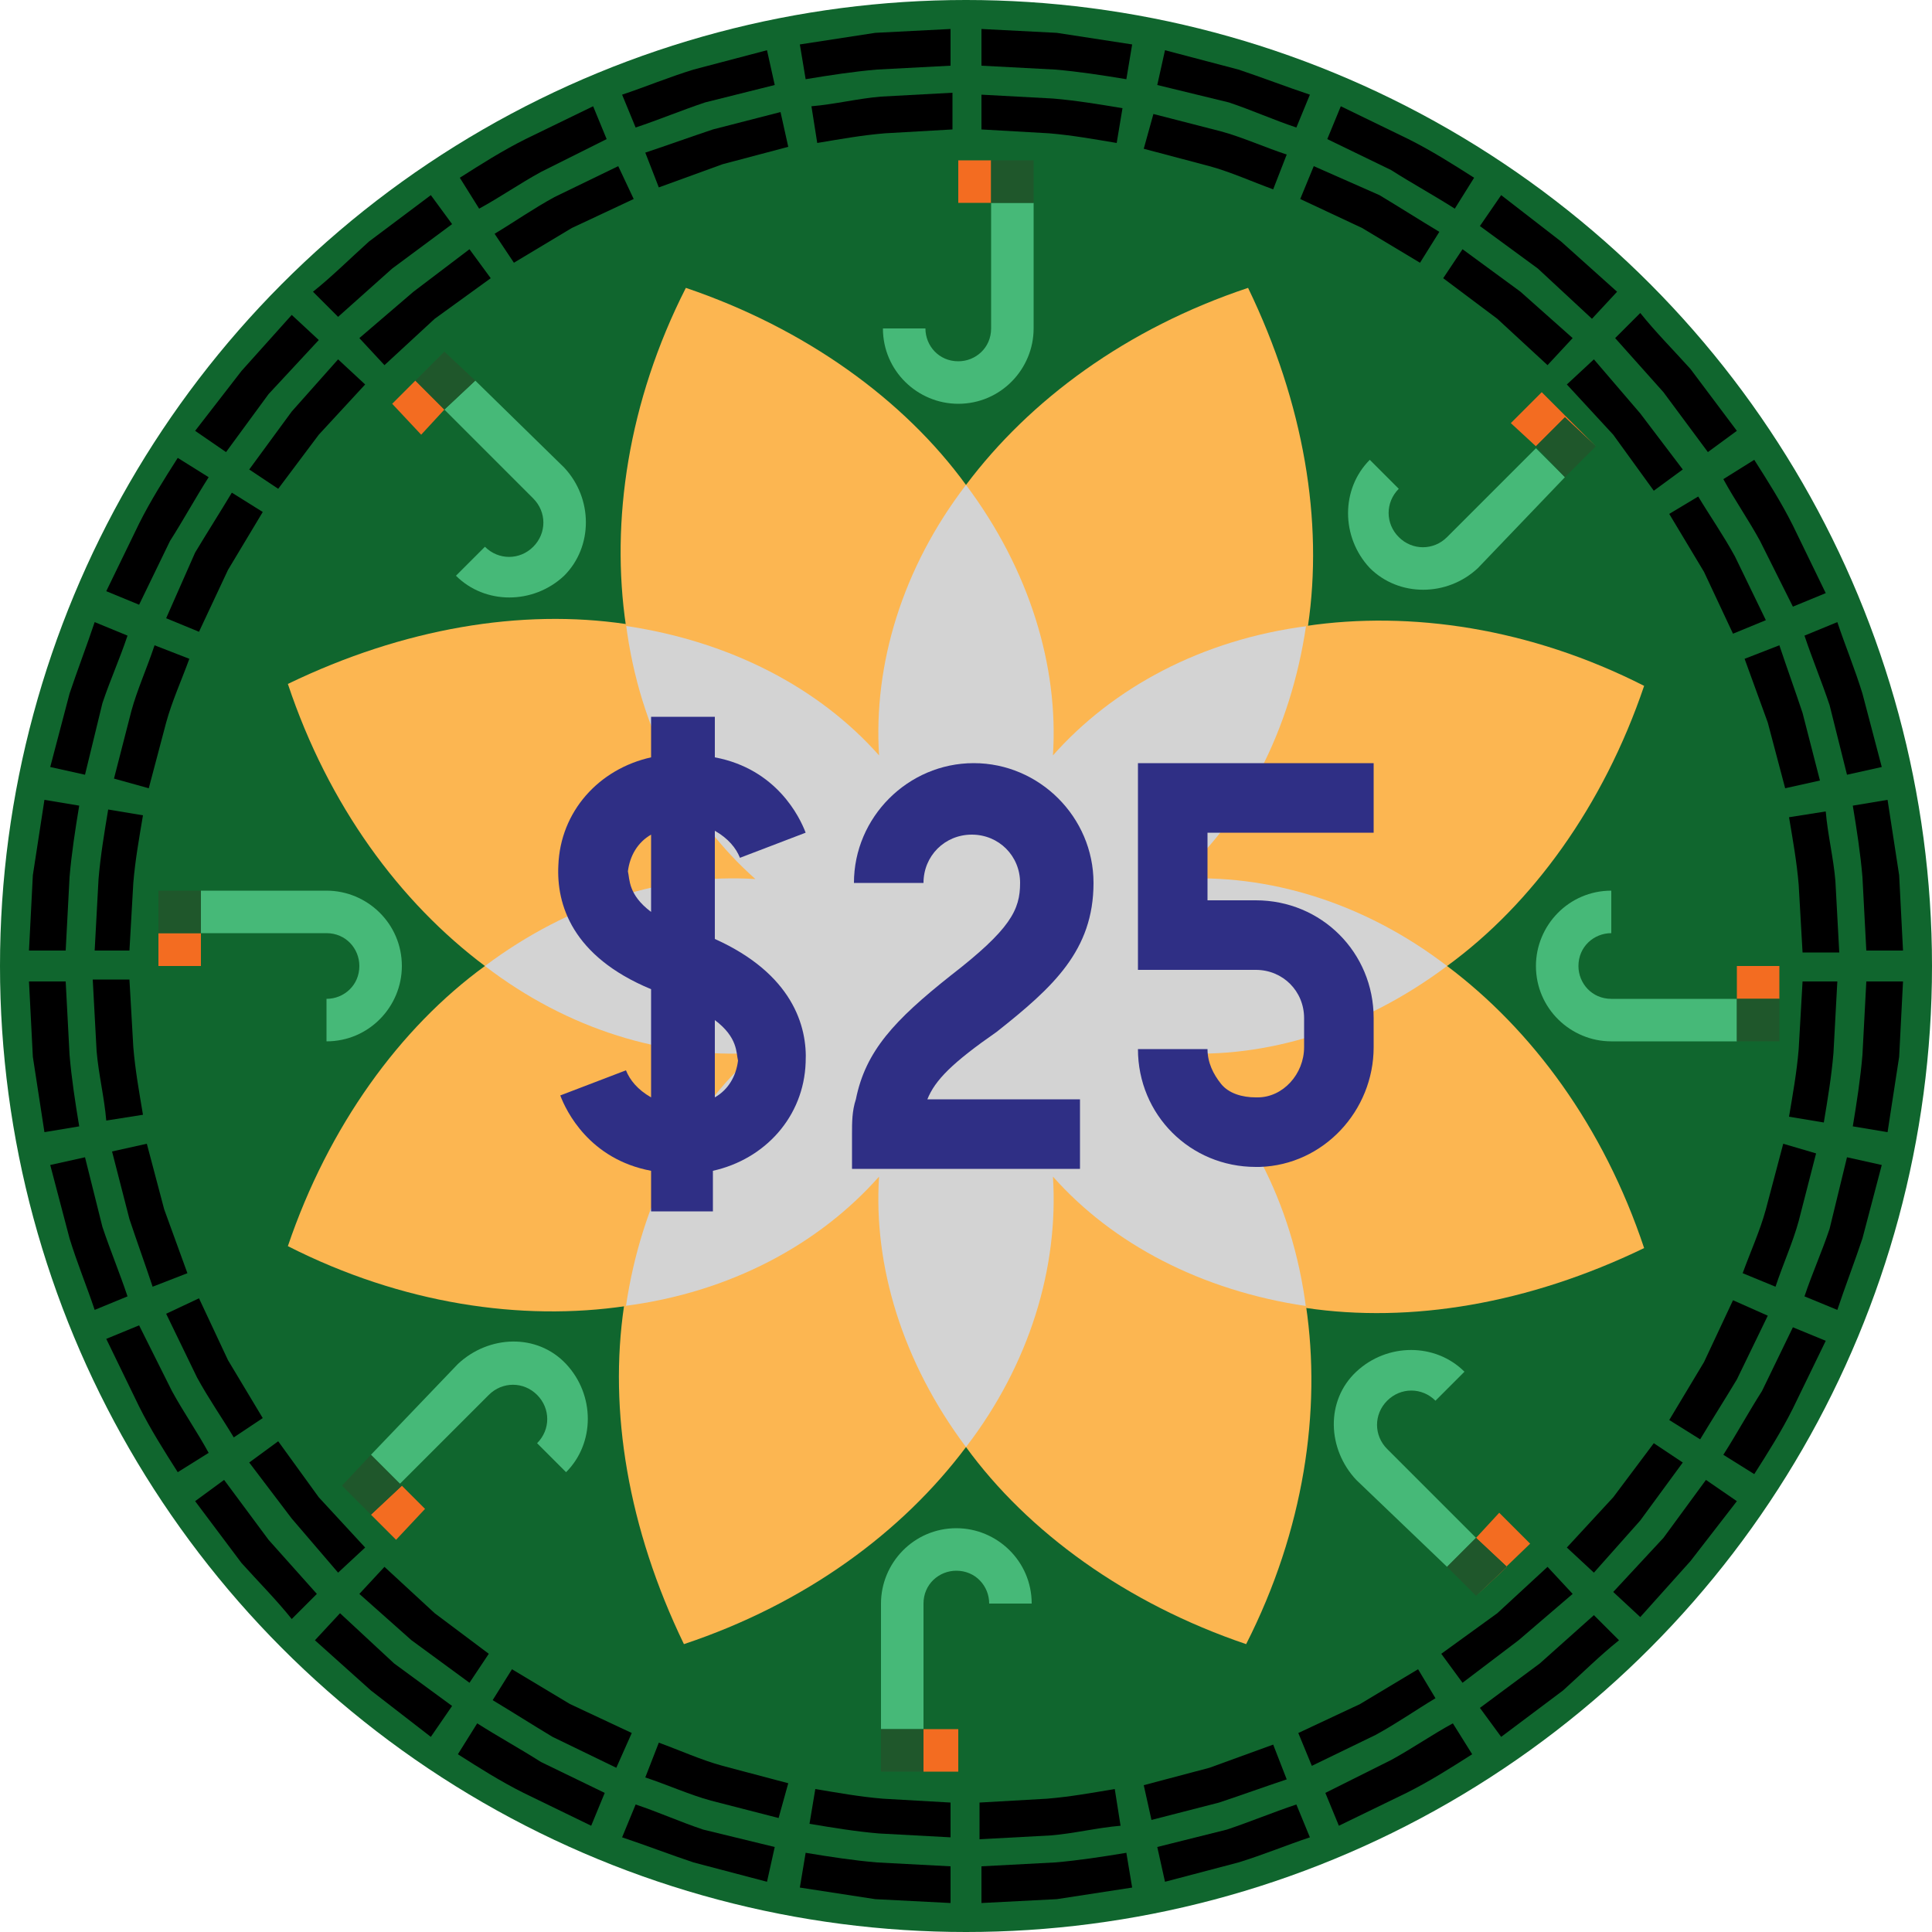 <?xml version="1.0" encoding="utf-8"?>
<!-- Generator: Adobe Illustrator 24.0.1, SVG Export Plug-In . SVG Version: 6.00 Build 0)  -->
<svg version="1.1" id="Layer_1" xmlns="http://www.w3.org/2000/svg" xmlns:xlink="http://www.w3.org/1999/xlink" x="0px" y="0px"
	 viewBox="0 0 100 100" style="enable-background:new 0 0 100 100;" xml:space="preserve">
<style type="text/css">
	.st0{fill:#10662E;}
	.st1{fill:none;}
	.st2{fill-rule:evenodd;clip-rule:evenodd;}
	.st3{fill:#D3D3D3;}
	.st4{fill:#FCB651;}
	.st5{fill:#46B978;}
	.st6{fill:#F36C21;}
	.st7{fill:#1F572B;}
	.st8{fill:#2F2F85;}
</style>
<g>
	<circle class="st0" cx="50" cy="50" r="50"/>
	<g>
		<g>
			<g>
				<g>
					<g>
						<path class="st1" d="M100.6,60.1c0.3-1.7,0.5-3.3,0.8-5l0.3-5H90.3l-0.2,4c-0.2,1.3-0.4,2.6-0.6,3.9L100.6,60.1z"/>
					</g>
					<g>
						<path class="st2" d="M93.3,50.8l-0.2,3.5c-0.1,1.2-0.3,2.3-0.5,3.5l1.8,0.3c0.2-1.2,0.4-2.4,0.5-3.6l0.2-3.7H93.3z"/>
						<path class="st2" d="M95.9,58.3l1.8,0.3c0.2-1.3,0.4-2.6,0.6-3.9l0.2-3.9h-1.9l-0.2,3.8C96.3,55.8,96.1,57.1,95.9,58.3z"/>
					</g>
				</g>
			</g>
			<g>
				<g>
					<g>
						<path class="st1" d="M97.6,69.7c0.6-1.6,1.2-3.2,1.7-4.8c0.4-1.6,0.9-3.3,1.2-4.9l-11-2.2c-0.3,1.3-0.7,2.6-1,3.8
							c-0.4,1.3-0.9,2.5-1.3,3.7L97.6,69.7z"/>
					</g>
					<g>
						<path class="st2" d="M92.3,59.2l-0.9,3.4c-0.3,1.1-0.8,2.2-1.2,3.3l1.7,0.7c0.4-1.2,0.9-2.3,1.2-3.4l0.9-3.5L92.3,59.2z"/>
						<path class="st2" d="M93.4,67.1l1.7,0.7c0.4-1.2,0.9-2.5,1.3-3.7l1-3.8l-1.8-0.4l-0.9,3.7C94.3,64.8,93.8,65.9,93.4,67.1z"/>
					</g>
				</g>
			</g>
			<g>
				<g>
					<g>
						<path class="st1" d="M92.9,78.7c0.9-1.4,1.8-2.9,2.6-4.3c0.7-1.5,1.5-3,2.2-4.6l-10.4-4.3c-0.5,1.2-1.1,2.4-1.7,3.6
							c-0.7,1.1-1.4,2.3-2,3.4L92.9,78.7z"/>
					</g>
					<g>
						<path class="st2" d="M89.7,67.3l-1.5,3.2c-0.6,1-1.2,2-1.8,3l1.6,1c0.6-1,1.3-2.1,1.9-3.1l1.6-3.3L89.7,67.3z"/>
						<path class="st2" d="M89.2,75.3l1.6,1c0.7-1.1,1.4-2.2,2-3.4l1.7-3.5l-1.7-0.7L91.2,72C90.5,73.1,89.9,74.2,89.2,75.3z"/>
					</g>
				</g>
			</g>
			<g>
				<g>
					<g>
						<path class="st1" d="M86.5,86.5c1.1-1.2,2.3-2.5,3.4-3.7c1-1.3,2-2.7,3-4.1l-9.3-6.3c-0.8,1.1-1.6,2.1-2.4,3.2l-2.7,2.9
							L86.5,86.5z"/>
					</g>
					<g>
						<polygon class="st2" points="85.6,74.7 83.5,77.5 81.1,80.1 82.5,81.4 84.9,78.7 87.1,75.7 						"/>
						<polygon class="st2" points="83.5,82.4 84.9,83.7 87.5,80.8 89.9,77.7 88.3,76.6 86.1,79.6 						"/>
					</g>
				</g>
			</g>
			<g>
				<g>
					<g>
						<path class="st1" d="M78.7,92.9c1.4-1,2.7-2,4.1-3c1.3-1.1,2.5-2.3,3.8-3.4l-8-8l-2.9,2.7c-1.1,0.8-2.1,1.6-3.2,2.4L78.7,92.9
							z"/>
					</g>
					<g>
						<polygon class="st2" points="80.1,81.1 77.5,83.5 74.6,85.6 75.7,87.1 78.6,84.9 81.4,82.5 						"/>
						<path class="st2" d="M76.6,88.4l1.1,1.5l3.2-2.4c1-0.9,1.9-1.8,2.9-2.6l-1.3-1.3c-0.9,0.8-1.9,1.7-2.8,2.5L76.6,88.4z"/>
					</g>
				</g>
			</g>
			<g>
				<g>
					<g>
						<path class="st1" d="M69.7,97.6c1.6-0.7,3.1-1.4,4.6-2.2c1.5-0.8,2.9-1.7,4.3-2.6l-6.3-9.3c-1.1,0.7-2.2,1.4-3.4,2
							c-1.2,0.5-2.4,1.2-3.6,1.7L69.7,97.6z"/>
					</g>
					<g>
						<path class="st2" d="M73.4,86.4c-1,0.6-2,1.2-3,1.8l-3.2,1.5l0.7,1.7l3.3-1.6c1.1-0.6,2.1-1.3,3.1-1.9L73.4,86.4z"/>
						<path class="st2" d="M68.6,92.8l0.7,1.7l3.5-1.7c1.2-0.6,2.3-1.3,3.4-2l-1-1.6c-1.1,0.6-2.1,1.3-3.2,1.9L68.6,92.8z"/>
					</g>
				</g>
			</g>
			<g>
				<g>
					<g>
						<path class="st1" d="M60.1,100.6c1.6-0.3,3.3-0.8,4.9-1.2c1.6-0.5,3.2-1.1,4.8-1.7l-4.3-10.4c-1.2,0.4-2.5,0.9-3.7,1.3
							c-1.3,0.3-2.5,0.7-3.8,1L60.1,100.6z"/>
					</g>
					<g>
						<path class="st2" d="M65.9,90.3c-1.1,0.4-2.2,0.8-3.3,1.2l-3.4,0.9l0.4,1.8l3.5-0.9c1.2-0.4,2.3-0.8,3.5-1.2L65.9,90.3z"/>
						<path class="st2" d="M59.9,95.6l0.4,1.8l3.8-1c1.3-0.4,2.5-0.9,3.7-1.3l-0.7-1.7c-1.2,0.4-2.4,0.9-3.6,1.3L59.9,95.6z"/>
					</g>
				</g>
			</g>
			<g>
				<g>
					<g>
						<path class="st1" d="M50,101.6l5-0.2c1.7-0.2,3.3-0.5,5-0.7l-2.2-11c-1.3,0.2-2.6,0.4-3.9,0.6l-4,0.2v11.1H50z"/>
					</g>
					<g>
						<path class="st2" d="M57.7,92.6c-1.2,0.2-2.3,0.4-3.5,0.5l-3.5,0.2v1.9l3.7-0.2c1.2-0.1,2.4-0.4,3.6-0.5L57.7,92.6z"/>
						<path class="st2" d="M50.8,96.6v1.9l3.9-0.2c1.3-0.2,2.6-0.4,3.9-0.6l-0.3-1.8c-1.2,0.2-2.5,0.4-3.7,0.5L50.8,96.6z"/>
					</g>
				</g>
			</g>
			<g>
				<g>
					<g>
						<path class="st1" d="M39.9,100.6c1.7,0.3,3.3,0.5,5,0.8l5,0.3V90.3l-4-0.2c-1.3-0.2-2.6-0.4-3.9-0.6L39.9,100.6z"/>
					</g>
					<g>
						<path class="st2" d="M49.2,93.3l-3.5-0.2c-1.2-0.1-2.3-0.3-3.5-0.5l-0.3,1.8c1.2,0.2,2.4,0.4,3.6,0.5l3.7,0.2V93.3z"/>
						<path class="st2" d="M41.7,95.9l-0.3,1.8c1.3,0.2,2.6,0.4,3.9,0.6l3.9,0.2v-1.9l-3.8-0.2C44.2,96.3,42.9,96.1,41.7,95.9z"/>
					</g>
				</g>
			</g>
			<g>
				<g>
					<g>
						<path class="st1" d="M30.3,97.6c1.6,0.6,3.2,1.2,4.8,1.7c1.6,0.4,3.3,0.9,4.9,1.2l2.2-11c-1.3-0.3-2.6-0.7-3.8-1
							c-1.3-0.4-2.5-0.9-3.7-1.3L30.3,97.6z"/>
					</g>
					<g>
						<path class="st2" d="M40.8,92.3l-3.4-0.9c-1.1-0.3-2.2-0.8-3.3-1.2L33.4,92c1.2,0.4,2.3,0.9,3.4,1.2l3.5,0.9L40.8,92.3z"/>
						<path class="st2" d="M32.9,93.4l-0.7,1.7c1.2,0.4,2.5,0.9,3.7,1.3l3.8,1l0.4-1.8l-3.7-0.9C35.2,94.3,34.1,93.8,32.9,93.4z"/>
					</g>
				</g>
			</g>
			<g>
				<g>
					<g>
						<path class="st1" d="M21.3,92.9c1.4,0.9,2.9,1.8,4.3,2.6c1.5,0.7,3,1.5,4.6,2.2l4.3-10.4c-1.2-0.5-2.4-1.1-3.6-1.7
							c-1.1-0.7-2.3-1.4-3.4-2L21.3,92.9z"/>
					</g>
					<g>
						<path class="st2" d="M32.7,89.7l-3.2-1.5c-1-0.6-2-1.2-3-1.8l-1,1.6c1,0.6,2.1,1.3,3.1,1.9l3.3,1.6L32.7,89.7z"/>
						<path class="st2" d="M24.7,89.2l-1,1.6c1.1,0.7,2.2,1.4,3.4,2l3.5,1.7l0.7-1.7L28,91.2C26.9,90.5,25.8,89.9,24.7,89.2z"/>
					</g>
				</g>
			</g>
			<g>
				<g>
					<g>
						<path class="st1" d="M13.5,86.5c1.2,1.1,2.5,2.3,3.7,3.4c1.3,1,2.7,2,4.1,3l6.3-9.3c-1.1-0.8-2.1-1.6-3.2-2.4l-2.9-2.7
							L13.5,86.5z"/>
					</g>
					<g>
						<polygon class="st2" points="25.3,85.6 22.5,83.5 19.9,81.1 18.6,82.5 21.3,84.9 24.3,87.1 						"/>
						<polygon class="st2" points="17.6,83.5 16.3,84.9 19.2,87.5 22.3,89.9 23.4,88.3 20.4,86.1 						"/>
					</g>
				</g>
			</g>
			<g>
				<g>
					<g>
						<path class="st1" d="M7.1,78.7c1,1.4,2,2.7,3,4.1c1.1,1.3,2.3,2.5,3.4,3.8l8-8l-2.7-2.9c-0.8-1.1-1.6-2.1-2.4-3.2L7.1,78.7z"
							/>
					</g>
					<g>
						<polygon class="st2" points="18.9,80.1 16.5,77.5 14.4,74.6 12.9,75.7 15.1,78.6 17.5,81.4 						"/>
						<path class="st2" d="M11.6,76.6l-1.5,1.1l2.4,3.2c0.9,1,1.8,1.9,2.6,2.9l1.3-1.3c-0.8-0.9-1.7-1.9-2.5-2.8L11.6,76.6z"/>
					</g>
				</g>
			</g>
			<g>
				<g>
					<g>
						<path class="st1" d="M2.4,69.7c0.7,1.6,1.4,3.1,2.2,4.6s1.7,2.9,2.6,4.3l9.3-6.3c-0.7-1.1-1.4-2.2-2-3.4
							c-0.5-1.2-1.2-2.4-1.7-3.6L2.4,69.7z"/>
					</g>
					<g>
						<path class="st2" d="M13.6,73.4c-0.6-1-1.2-2-1.8-3l-1.5-3.2L8.6,68l1.6,3.3c0.6,1.1,1.3,2.1,1.9,3.1L13.6,73.4z"/>
						<path class="st2" d="M7.2,68.6l-1.7,0.7l1.7,3.5c0.6,1.2,1.3,2.3,2,3.4l1.6-1c-0.6-1.1-1.3-2.1-1.9-3.2L7.2,68.6z"/>
					</g>
				</g>
			</g>
			<g>
				<g>
					<g>
						<path class="st1" d="M-0.6,60.1c0.3,1.6,0.8,3.3,1.2,4.9c0.5,1.6,1.1,3.2,1.7,4.8l10.4-4.3c-0.4-1.2-0.9-2.5-1.3-3.7
							c-0.3-1.3-0.7-2.5-1-3.8L-0.6,60.1z"/>
					</g>
					<g>
						<path class="st2" d="M9.7,65.9c-0.4-1.1-0.8-2.2-1.2-3.3l-0.9-3.4l-1.8,0.4l0.9,3.5c0.4,1.2,0.8,2.3,1.2,3.5L9.7,65.9z"/>
						<path class="st2" d="M4.4,59.9l-1.8,0.4l1,3.8c0.4,1.3,0.9,2.5,1.3,3.7l1.7-0.7c-0.4-1.2-0.9-2.4-1.3-3.6L4.4,59.9z"/>
					</g>
				</g>
			</g>
			<g>
				<g>
					<g>
						<path class="st1" d="M-1.6,50l0.2,5c0.2,1.7,0.5,3.3,0.7,5l11-2.2c-0.2-1.3-0.4-2.6-0.6-3.9l-0.2-4H-1.6V50z"/>
					</g>
					<g>
						<path class="st2" d="M7.4,57.7c-0.2-1.2-0.4-2.3-0.5-3.5l-0.2-3.5H4.8L5,54.4c0.1,1.2,0.4,2.4,0.5,3.6L7.4,57.7z"/>
						<path class="st2" d="M3.4,50.8H1.5l0.2,3.9c0.2,1.3,0.4,2.6,0.6,3.9l1.8-0.3c-0.2-1.2-0.4-2.5-0.5-3.7L3.4,50.8z"/>
					</g>
				</g>
			</g>
			<g>
				<g>
					<g>
						<path class="st1" d="M-0.6,39.9c-0.3,1.7-0.5,3.3-0.8,5l-0.3,5H9.7l0.2-4c0.2-1.3,0.4-2.6,0.6-3.9L-0.6,39.9z"/>
					</g>
					<g>
						<path class="st2" d="M6.7,49.2l0.2-3.5c0.1-1.2,0.3-2.3,0.5-3.5l-1.8-0.3c-0.2,1.2-0.4,2.4-0.5,3.6l-0.2,3.7H6.7z"/>
						<path class="st2" d="M4.1,41.7l-1.8-0.3c-0.2,1.3-0.4,2.6-0.6,3.9l-0.2,3.9h1.9l0.2-3.8C3.7,44.2,3.9,42.9,4.1,41.7z"/>
					</g>
				</g>
			</g>
			<g>
				<g>
					<g>
						<path class="st1" d="M2.4,30.3c-0.6,1.6-1.2,3.2-1.7,4.8c-0.4,1.6-0.9,3.3-1.2,4.9l11,2.2c0.3-1.3,0.7-2.6,1-3.8
							c0.4-1.3,0.9-2.5,1.3-3.7L2.4,30.3z"/>
					</g>
					<g>
						<path class="st2" d="M7.7,40.8l0.9-3.4c0.3-1.1,0.8-2.2,1.2-3.3L8,33.4c-0.4,1.2-0.9,2.3-1.2,3.4l-0.9,3.5L7.7,40.8z"/>
						<path class="st2" d="M6.6,32.9l-1.7-0.7c-0.4,1.2-0.9,2.5-1.3,3.7l-1,3.8l1.8,0.4l0.9-3.7C5.7,35.2,6.2,34.1,6.6,32.9z"/>
					</g>
				</g>
			</g>
			<g>
				<g>
					<g>
						<path class="st1" d="M7.1,21.3c-0.9,1.4-1.8,2.9-2.6,4.3c-0.7,1.5-1.5,3-2.2,4.6l10.4,4.3c0.5-1.2,1.1-2.4,1.7-3.6
							c0.7-1.1,1.4-2.3,2-3.4L7.1,21.3z"/>
					</g>
					<g>
						<path class="st2" d="M10.3,32.7l1.5-3.2c0.6-1,1.2-2,1.8-3l-1.6-1c-0.6,1-1.3,2.1-1.9,3.1L8.6,32L10.3,32.7z"/>
						<path class="st2" d="M10.8,24.7l-1.6-1c-0.7,1.1-1.4,2.2-2,3.4l-1.7,3.5l1.7,0.7L8.8,28C9.5,26.9,10.1,25.8,10.8,24.7z"/>
					</g>
				</g>
			</g>
			<g>
				<g>
					<g>
						<path class="st1" d="M13.5,13.5c-1.1,1.2-2.3,2.5-3.4,3.7c-1,1.3-2,2.7-3,4.1l9.3,6.3c0.8-1.1,1.6-2.1,2.4-3.2l2.7-2.9
							L13.5,13.5z"/>
					</g>
					<g>
						<polygon class="st2" points="14.4,25.3 16.5,22.5 18.9,19.9 17.5,18.6 15.1,21.3 12.9,24.3 						"/>
						<polygon class="st2" points="16.5,17.6 15.1,16.3 12.5,19.2 10.1,22.3 11.7,23.4 13.9,20.4 						"/>
					</g>
				</g>
			</g>
			<g>
				<g>
					<g>
						<path class="st1" d="M21.3,7.1c-1.4,1-2.7,2-4.1,3c-1.3,1.1-2.5,2.3-3.8,3.4l8,8l2.9-2.7c1.1-0.8,2.1-1.6,3.2-2.4L21.3,7.1z"
							/>
					</g>
					<g>
						<polygon class="st2" points="19.9,18.9 22.5,16.5 25.4,14.4 24.3,12.9 21.4,15.1 18.6,17.5 						"/>
						<path class="st2" d="M23.4,11.6l-1.1-1.5l-3.2,2.4c-1,0.9-1.9,1.8-2.9,2.6l1.3,1.3c0.9-0.8,1.9-1.7,2.8-2.5L23.4,11.6z"/>
					</g>
				</g>
			</g>
			<g>
				<g>
					<g>
						<path class="st1" d="M30.3,2.4c-1.6,0.7-3.1,1.4-4.6,2.2s-2.9,1.7-4.3,2.6l6.3,9.3c1.1-0.7,2.2-1.4,3.4-2
							c1.2-0.5,2.4-1.2,3.6-1.7L30.3,2.4z"/>
					</g>
					<g>
						<path class="st2" d="M26.6,13.6c1-0.6,2-1.2,3-1.8l3.2-1.5L32,8.6l-3.3,1.6c-1.1,0.6-2.1,1.3-3.1,1.9L26.6,13.6z"/>
						<path class="st2" d="M31.4,7.2l-0.7-1.7l-3.5,1.7c-1.2,0.6-2.3,1.3-3.4,2l1,1.6c1.1-0.6,2.1-1.3,3.2-1.9L31.4,7.2z"/>
					</g>
				</g>
			</g>
			<g>
				<g>
					<g>
						<path class="st1" d="M39.9-0.6c-1.6,0.3-3.3,0.8-4.9,1.2c-1.6,0.5-3.2,1.1-4.8,1.7l4.3,10.4c1.2-0.4,2.5-0.9,3.7-1.3
							c1.3-0.3,2.5-0.7,3.8-1L39.9-0.6z"/>
					</g>
					<g>
						<path class="st2" d="M34.1,9.7c1.1-0.4,2.2-0.8,3.3-1.2l3.4-0.9l-0.4-1.8l-3.5,0.9c-1.2,0.4-2.3,0.8-3.5,1.2L34.1,9.7z"/>
						<path class="st2" d="M40.1,4.4l-0.4-1.8l-3.8,1c-1.3,0.4-2.5,0.9-3.7,1.3l0.7,1.7c1.2-0.4,2.4-0.9,3.6-1.3L40.1,4.4z"/>
					</g>
				</g>
			</g>
			<g>
				<g>
					<g>
						<path class="st1" d="M50-1.6l-5,0.2c-1.7,0.2-3.3,0.5-5,0.7l2.2,11c1.3-0.2,2.6-0.4,3.9-0.6l4-0.2V-1.6H50z"/>
					</g>
					<g>
						<path class="st2" d="M42.3,7.4c1.2-0.2,2.3-0.4,3.5-0.5l3.5-0.2V4.8L45.6,5c-1.2,0.1-2.4,0.4-3.6,0.5L42.3,7.4z"/>
						<path class="st2" d="M49.2,3.4V1.5l-3.9,0.2c-1.3,0.2-2.6,0.4-3.9,0.6l0.3,1.8c1.2-0.2,2.5-0.4,3.7-0.5L49.2,3.4z"/>
					</g>
				</g>
			</g>
			<g>
				<g>
					<g>
						<path class="st1" d="M60.1-0.6c-1.7-0.3-3.3-0.5-5-0.8l-5-0.3V9.7l4,0.2c1.3,0.2,2.6,0.4,3.9,0.6L60.1-0.6z"/>
					</g>
					<g>
						<path class="st2" d="M50.8,6.7l3.5,0.2c1.2,0.1,2.3,0.3,3.5,0.5l0.3-1.8c-1.2-0.2-2.4-0.4-3.6-0.5l-3.7-0.2V6.7z"/>
						<path class="st2" d="M58.3,4.1l0.3-1.8c-1.3-0.2-2.6-0.4-3.9-0.6l-3.9-0.2v1.9l3.8,0.2C55.8,3.7,57.1,3.9,58.3,4.1z"/>
					</g>
				</g>
			</g>
			<g>
				<g>
					<g>
						<path class="st1" d="M69.7,2.4c-1.6-0.6-3.2-1.2-4.8-1.7c-1.6-0.4-3.3-0.9-4.9-1.2l-2.2,11c1.3,0.3,2.6,0.7,3.8,1
							c1.3,0.4,2.5,0.9,3.7,1.3L69.7,2.4z"/>
					</g>
					<g>
						<path class="st2" d="M59.2,7.7l3.4,0.9c1.1,0.3,2.2,0.8,3.3,1.2L66.6,8c-1.2-0.4-2.3-0.9-3.4-1.2l-3.5-0.9L59.2,7.7z"/>
						<path class="st2" d="M67.1,6.6l0.7-1.7c-1.2-0.4-2.5-0.9-3.7-1.3l-3.8-1l-0.4,1.8l3.7,0.9C64.8,5.7,65.9,6.2,67.1,6.6z"/>
					</g>
				</g>
			</g>
			<g>
				<g>
					<g>
						<path class="st1" d="M78.7,7.1c-1.4-0.9-2.9-1.8-4.3-2.6c-1.5-0.7-3-1.5-4.6-2.2l-4.3,10.4c1.2,0.5,2.4,1.1,3.6,1.7
							c1.1,0.7,2.3,1.4,3.4,2L78.7,7.1z"/>
					</g>
					<g>
						<path class="st2" d="M67.3,10.3l3.2,1.5c1,0.6,2,1.2,3,1.8l1-1.6c-1-0.6-2.1-1.3-3.1-1.9L68,8.6L67.3,10.3z"/>
						<path class="st2" d="M75.3,10.8l1-1.6c-1.1-0.7-2.2-1.4-3.4-2l-3.5-1.7l-0.7,1.7L72,8.8C73.1,9.5,74.2,10.1,75.3,10.8z"/>
					</g>
				</g>
			</g>
			<g>
				<g>
					<g>
						<path class="st1" d="M86.5,13.5c-1.2-1.1-2.5-2.3-3.7-3.4c-1.3-1-2.7-2-4.1-3l-6.3,9.3c1.1,0.8,2.1,1.6,3.2,2.4l2.9,2.7
							L86.5,13.5z"/>
					</g>
					<g>
						<polygon class="st2" points="74.7,14.4 77.5,16.5 80.1,18.9 81.4,17.5 78.7,15.1 75.7,12.9 						"/>
						<polygon class="st2" points="82.4,16.5 83.7,15.1 80.8,12.5 77.7,10.1 76.6,11.7 79.6,13.9 						"/>
					</g>
				</g>
			</g>
			<g>
				<g>
					<g>
						<path class="st1" d="M92.9,21.3c-1-1.4-2-2.7-3-4.1c-1.1-1.3-2.3-2.5-3.4-3.8l-8,8l2.7,2.9c0.8,1.1,1.6,2.1,2.4,3.2L92.9,21.3
							z"/>
					</g>
					<g>
						<polygon class="st2" points="81.1,19.9 83.5,22.5 85.6,25.4 87.1,24.3 84.9,21.4 82.5,18.6 						"/>
						<path class="st2" d="M88.4,23.4l1.5-1.1l-2.4-3.2c-0.9-1-1.8-1.9-2.6-2.9l-1.3,1.3c0.8,0.9,1.7,1.9,2.5,2.8L88.4,23.4z"/>
					</g>
				</g>
			</g>
			<g>
				<g>
					<g>
						<path class="st1" d="M97.6,30.3c-0.7-1.6-1.4-3.1-2.2-4.6c-0.8-1.5-1.7-2.9-2.6-4.3l-9.3,6.3c0.7,1.1,1.4,2.2,2,3.4
							c0.5,1.2,1.2,2.4,1.7,3.6L97.6,30.3z"/>
					</g>
					<g>
						<path class="st2" d="M86.4,26.6c0.6,1,1.2,2,1.8,3l1.5,3.2l1.7-0.7l-1.6-3.3c-0.6-1.1-1.3-2.1-1.9-3.1L86.4,26.6z"/>
						<path class="st2" d="M92.8,31.4l1.7-0.7l-1.7-3.5c-0.6-1.2-1.3-2.3-2-3.4l-1.6,1c0.6,1.1,1.3,2.1,1.9,3.2L92.8,31.4z"/>
					</g>
				</g>
			</g>
			<g>
				<g>
					<g>
						<path class="st1" d="M100.6,39.9c-0.3-1.6-0.8-3.3-1.2-4.9c-0.5-1.6-1.1-3.2-1.7-4.8l-10.4,4.3c0.4,1.2,0.9,2.5,1.3,3.7
							c0.3,1.3,0.7,2.5,1,3.8L100.6,39.9z"/>
					</g>
					<g>
						<path class="st2" d="M90.3,34.1c0.4,1.1,0.8,2.2,1.2,3.3l0.9,3.4l1.8-0.4l-0.9-3.5c-0.4-1.2-0.8-2.3-1.2-3.5L90.3,34.1z"/>
						<path class="st2" d="M95.6,40.1l1.8-0.4l-1-3.8c-0.4-1.3-0.9-2.5-1.3-3.7l-1.7,0.7c0.4,1.2,0.9,2.4,1.3,3.6L95.6,40.1z"/>
					</g>
				</g>
			</g>
			<g>
				<g>
					<g>
						<path class="st1" d="M101.6,50l-0.2-5c-0.2-1.7-0.5-3.3-0.7-5l-11,2.2c0.2,1.3,0.4,2.6,0.6,3.9l0.2,4h11.1V50z"/>
					</g>
					<g>
						<path class="st2" d="M92.6,42.3c0.2,1.2,0.4,2.3,0.5,3.5l0.2,3.5h1.9L95,45.6c-0.1-1.2-0.4-2.4-0.5-3.6L92.6,42.3z"/>
						<path class="st2" d="M96.6,49.2h1.9l-0.2-3.9c-0.2-1.3-0.4-2.6-0.6-3.9l-1.8,0.3c0.2,1.2,0.4,2.5,0.5,3.7L96.6,49.2z"/>
					</g>
				</g>
			</g>
		</g>
	</g>
</g>
<g>
	<circle class="st3" cx="50" cy="50" r="24.9"/>
	<g>
		<g>
			<g>
				<g>
					<path class="st4" d="M60.9,54.5c4.6,0.3,9.6-1.2,14-4.5c4.4,3.3,8.1,8.3,10.2,14.6c-6,2.9-12.1,3.9-17.5,3.1
						C66.9,62.2,64.4,57.6,60.9,54.5z"/>
				</g>
			</g>
			<g>
				<g>
					<path class="st4" d="M54.5,60.9c3.1,3.5,7.7,5.9,13.1,6.7c0.8,5.4-0.1,11.6-3.1,17.5C58.3,83,53.2,79.3,50,74.9
						C53.3,70.6,54.8,65.6,54.5,60.9z"/>
				</g>
			</g>
			<g>
				<g>
					<path class="st4" d="M45.5,60.9c-0.3,4.6,1.2,9.6,4.5,14c-3.3,4.4-8.3,8.1-14.6,10.2c-2.9-6-3.9-12.1-3.1-17.5
						C37.8,66.9,42.4,64.4,45.5,60.9z"/>
				</g>
			</g>
			<g>
				<g>
					<path class="st4" d="M39.1,54.5c-3.5,3.1-5.9,7.7-6.7,13.1c-5.4,0.8-11.6-0.1-17.5-3.1C17,58.3,20.7,53.2,25.1,50
						C29.4,53.3,34.4,54.8,39.1,54.5z"/>
				</g>
			</g>
			<g>
				<g>
					<path class="st4" d="M39.1,45.5c-4.6-0.3-9.6,1.2-14,4.5c-4.4-3.3-8.1-8.3-10.2-14.6c6-2.9,12.1-3.9,17.5-3.1
						C33.1,37.8,35.6,42.4,39.1,45.5z"/>
				</g>
			</g>
			<g>
				<g>
					<path class="st4" d="M45.5,39.1c-3.1-3.5-7.7-5.9-13.1-6.7c-0.8-5.4,0.1-11.6,3.1-17.5C41.7,17,46.8,20.7,50,25.1
						C46.7,29.4,45.2,34.4,45.5,39.1z"/>
				</g>
			</g>
			<g>
				<g>
					<path class="st4" d="M54.5,39.1c0.3-4.6-1.2-9.6-4.5-14c3.3-4.4,8.3-8.1,14.6-10.2c2.9,6,3.9,12.1,3.1,17.5
						C62.2,33.1,57.6,35.6,54.5,39.1z"/>
				</g>
			</g>
			<g>
				<g>
					<path class="st4" d="M60.9,45.5c3.5-3.1,5.9-7.7,6.7-13.1c5.4-0.8,11.6,0.1,17.5,3.1C83,41.7,79.3,46.8,74.9,50
						C70.6,46.7,65.6,45.2,60.9,45.5z"/>
				</g>
			</g>
		</g>
	</g>
</g>
<g>
	<g>
		<path class="st5" d="M53.5,10.5h-2.2V17c0,1-0.8,1.7-1.7,1.7c-1,0-1.7-0.8-1.7-1.7h-2.2c0,2.2,1.8,3.9,3.9,3.9
			c2.2,0,3.9-1.8,3.9-3.9V10.5"/>
		<polyline class="st6" points="53.5,8.3 49.6,8.3 49.6,10.5 51.3,10.5 51.3,8.3 53.5,8.3 53.5,10.5 53.5,8.3 		"/>
		<polyline class="st7" points="53.5,8.3 51.3,8.3 51.3,10.5 53.5,10.5 53.5,8.3 		"/>
	</g>
</g>
<g>
	<g>
		<path class="st5" d="M89.9,53.9v-2.2h-6.5c-1,0-1.7-0.8-1.7-1.7c0-1,0.8-1.7,1.7-1.7v-2.2c-2.2,0-3.9,1.8-3.9,3.9
			c0,2.2,1.8,3.9,3.9,3.9H89.9"/>
		<polyline class="st6" points="92.1,53.9 92.1,50 89.9,50 89.9,51.7 92.1,51.7 92.1,53.9 89.9,53.9 92.1,53.9 		"/>
		<polyline class="st7" points="92.1,53.9 92.1,51.7 89.9,51.7 89.9,53.9 92.1,53.9 		"/>
	</g>
</g>
<g>
	<g>
		<path class="st5" d="M10.4,46.1v2.2h6.5c1,0,1.7,0.8,1.7,1.7c0,1-0.8,1.7-1.7,1.7v2.2c2.2,0,3.9-1.8,3.9-3.9
			c0-2.2-1.8-3.9-3.9-3.9H10.4"/>
		<polyline class="st6" points="8.2,46.1 8.2,50 10.4,50 10.4,48.3 8.2,48.3 8.2,46.1 10.4,46.1 8.2,46.1 		"/>
		<polyline class="st7" points="8.2,46.1 8.2,48.3 10.4,48.3 10.4,46.1 8.2,46.1 		"/>
	</g>
</g>
<g>
	<g>
		<path class="st5" d="M45.6,89.5h2.2V83c0-1,0.8-1.7,1.7-1.7c1,0,1.7,0.8,1.7,1.7h2.2c0-2.2-1.8-3.9-3.9-3.9
			c-2.2,0-3.9,1.8-3.9,3.9V89.5"/>
		<polyline class="st6" points="45.6,91.7 49.6,91.7 49.6,89.5 47.8,89.5 47.8,91.7 45.6,91.7 45.6,89.5 45.6,91.7 		"/>
		<polyline class="st7" points="45.6,91.7 47.8,91.7 47.8,89.5 45.6,89.5 45.6,91.7 		"/>
	</g>
</g>
<g>
	<g>
		<path class="st5" d="M24.6,19.7L23,21.2l4.6,4.6c0.7,0.7,0.7,1.8,0,2.5s-1.8,0.7-2.5,0l-1.5,1.5c1.5,1.5,4,1.5,5.6,0
			c1.5-1.5,1.5-4,0-5.6L24.6,19.7"/>
		<polyline class="st6" points="23,18.2 20.3,20.9 21.8,22.5 23,21.2 21.5,19.7 23,18.2 24.6,19.7 23,18.2 		"/>
		<polyline class="st7" points="23,18.2 21.5,19.7 23,21.2 24.6,19.7 23,18.2 		"/>
	</g>
</g>
<g>
	<g>
		<path class="st5" d="M81,24.7l-1.5-1.5l-4.6,4.6c-0.7,0.7-1.8,0.7-2.5,0s-0.7-1.8,0-2.5l-1.5-1.5c-1.5,1.5-1.5,4,0,5.6
			c1.5,1.5,4,1.5,5.6,0L81,24.7"/>
		<polyline class="st6" points="82.6,23.1 79.8,20.3 78.2,21.9 79.5,23.1 81,21.6 82.6,23.1 81,24.7 82.6,23.1 		"/>
		<polyline class="st7" points="82.6,23.1 81,21.6 79.5,23.1 81,24.7 82.6,23.1 		"/>
	</g>
</g>
<g>
	<g>
		<path class="st5" d="M19.2,75.3l1.5,1.5l4.6-4.6c0.7-0.7,1.8-0.7,2.5,0s0.7,1.8,0,2.5l1.5,1.5c1.5-1.5,1.5-4,0-5.6s-4-1.5-5.6,0
			L19.2,75.3"/>
		<polyline class="st6" points="17.7,76.9 20.5,79.7 22,78.1 20.8,76.9 19.2,78.4 17.7,76.9 19.2,75.3 17.7,76.9 		"/>
		<polyline class="st7" points="17.7,76.9 19.2,78.4 20.8,76.9 19.2,75.3 17.7,76.9 		"/>
	</g>
</g>
<g>
	<g>
		<path class="st5" d="M74.9,81.1l1.5-1.5L71.8,75c-0.7-0.7-0.7-1.8,0-2.5s1.8-0.7,2.5,0l1.5-1.5c-1.5-1.5-4-1.5-5.6,0s-1.5,4,0,5.6
			L74.9,81.1"/>
		<polyline class="st6" points="76.4,82.6 79.2,79.9 77.6,78.3 76.4,79.6 78,81.1 76.4,82.6 74.9,81.1 76.4,82.6 		"/>
		<polyline class="st7" points="76.4,82.6 78,81.1 76.4,79.6 74.9,81.1 76.4,82.6 		"/>
	</g>
</g>
<g>
	<path class="st8" d="M41.7,55c-0.1,2.8-2.1,5-4.8,5.6v2.1h-3.2v-2.1c-3.2-0.6-4.4-3.1-4.7-3.9l3.4-1.3c0.2,0.5,0.6,1,1.3,1.4v-5.6
		c-4.1-1.7-4.9-4.4-4.8-6.4c0.1-2.8,2.1-5,4.8-5.6v-2.1H37v2.1c3.2,0.6,4.4,3.1,4.7,3.9l-3.4,1.3c-0.2-0.5-0.6-1-1.3-1.4v5.6
		C41,50.4,41.8,53.1,41.7,55z M33.7,47.2v-4c-0.7,0.4-1.1,1.1-1.2,1.9C32.6,45.5,32.5,46.3,33.7,47.2z M37,52.8v4
		c0.7-0.4,1.1-1.1,1.2-1.9C38.1,54.5,38.2,53.7,37,52.8z"/>
	<path class="st8" d="M48,56.9h7.9v3.6H44.1v-1.8c0-0.6,0-1.2,0.2-1.8c0.5-2.5,2-4.1,4.9-6.4c3.1-2.4,3.6-3.4,3.6-4.8
		c0-1.4-1.1-2.5-2.5-2.5s-2.5,1.1-2.5,2.5h-3.6c0-3.4,2.8-6.2,6.2-6.2s6.2,2.8,6.2,6.2c0,3.5-2.1,5.4-5,7.7
		C49.3,55,48.4,55.9,48,56.9z"/>
	<path class="st8" d="M62.5,43.1v3.5H65c3.4,0,6.1,2.7,6.1,6.1v1.5c0,3.3-2.6,6.1-5.9,6.2c-0.1,0-0.2,0-0.2,0
		c-3.4,0-6.1-2.7-6.1-6.1h3.6c0,0.7,0.3,1.3,0.7,1.8s1.1,0.7,1.8,0.7h0.1c1.3,0,2.4-1.2,2.4-2.6v-1.5c0-1.4-1.1-2.5-2.5-2.5h-6.1
		V39.5h12.2v3.6H62.5z"/>
</g>
</svg>
